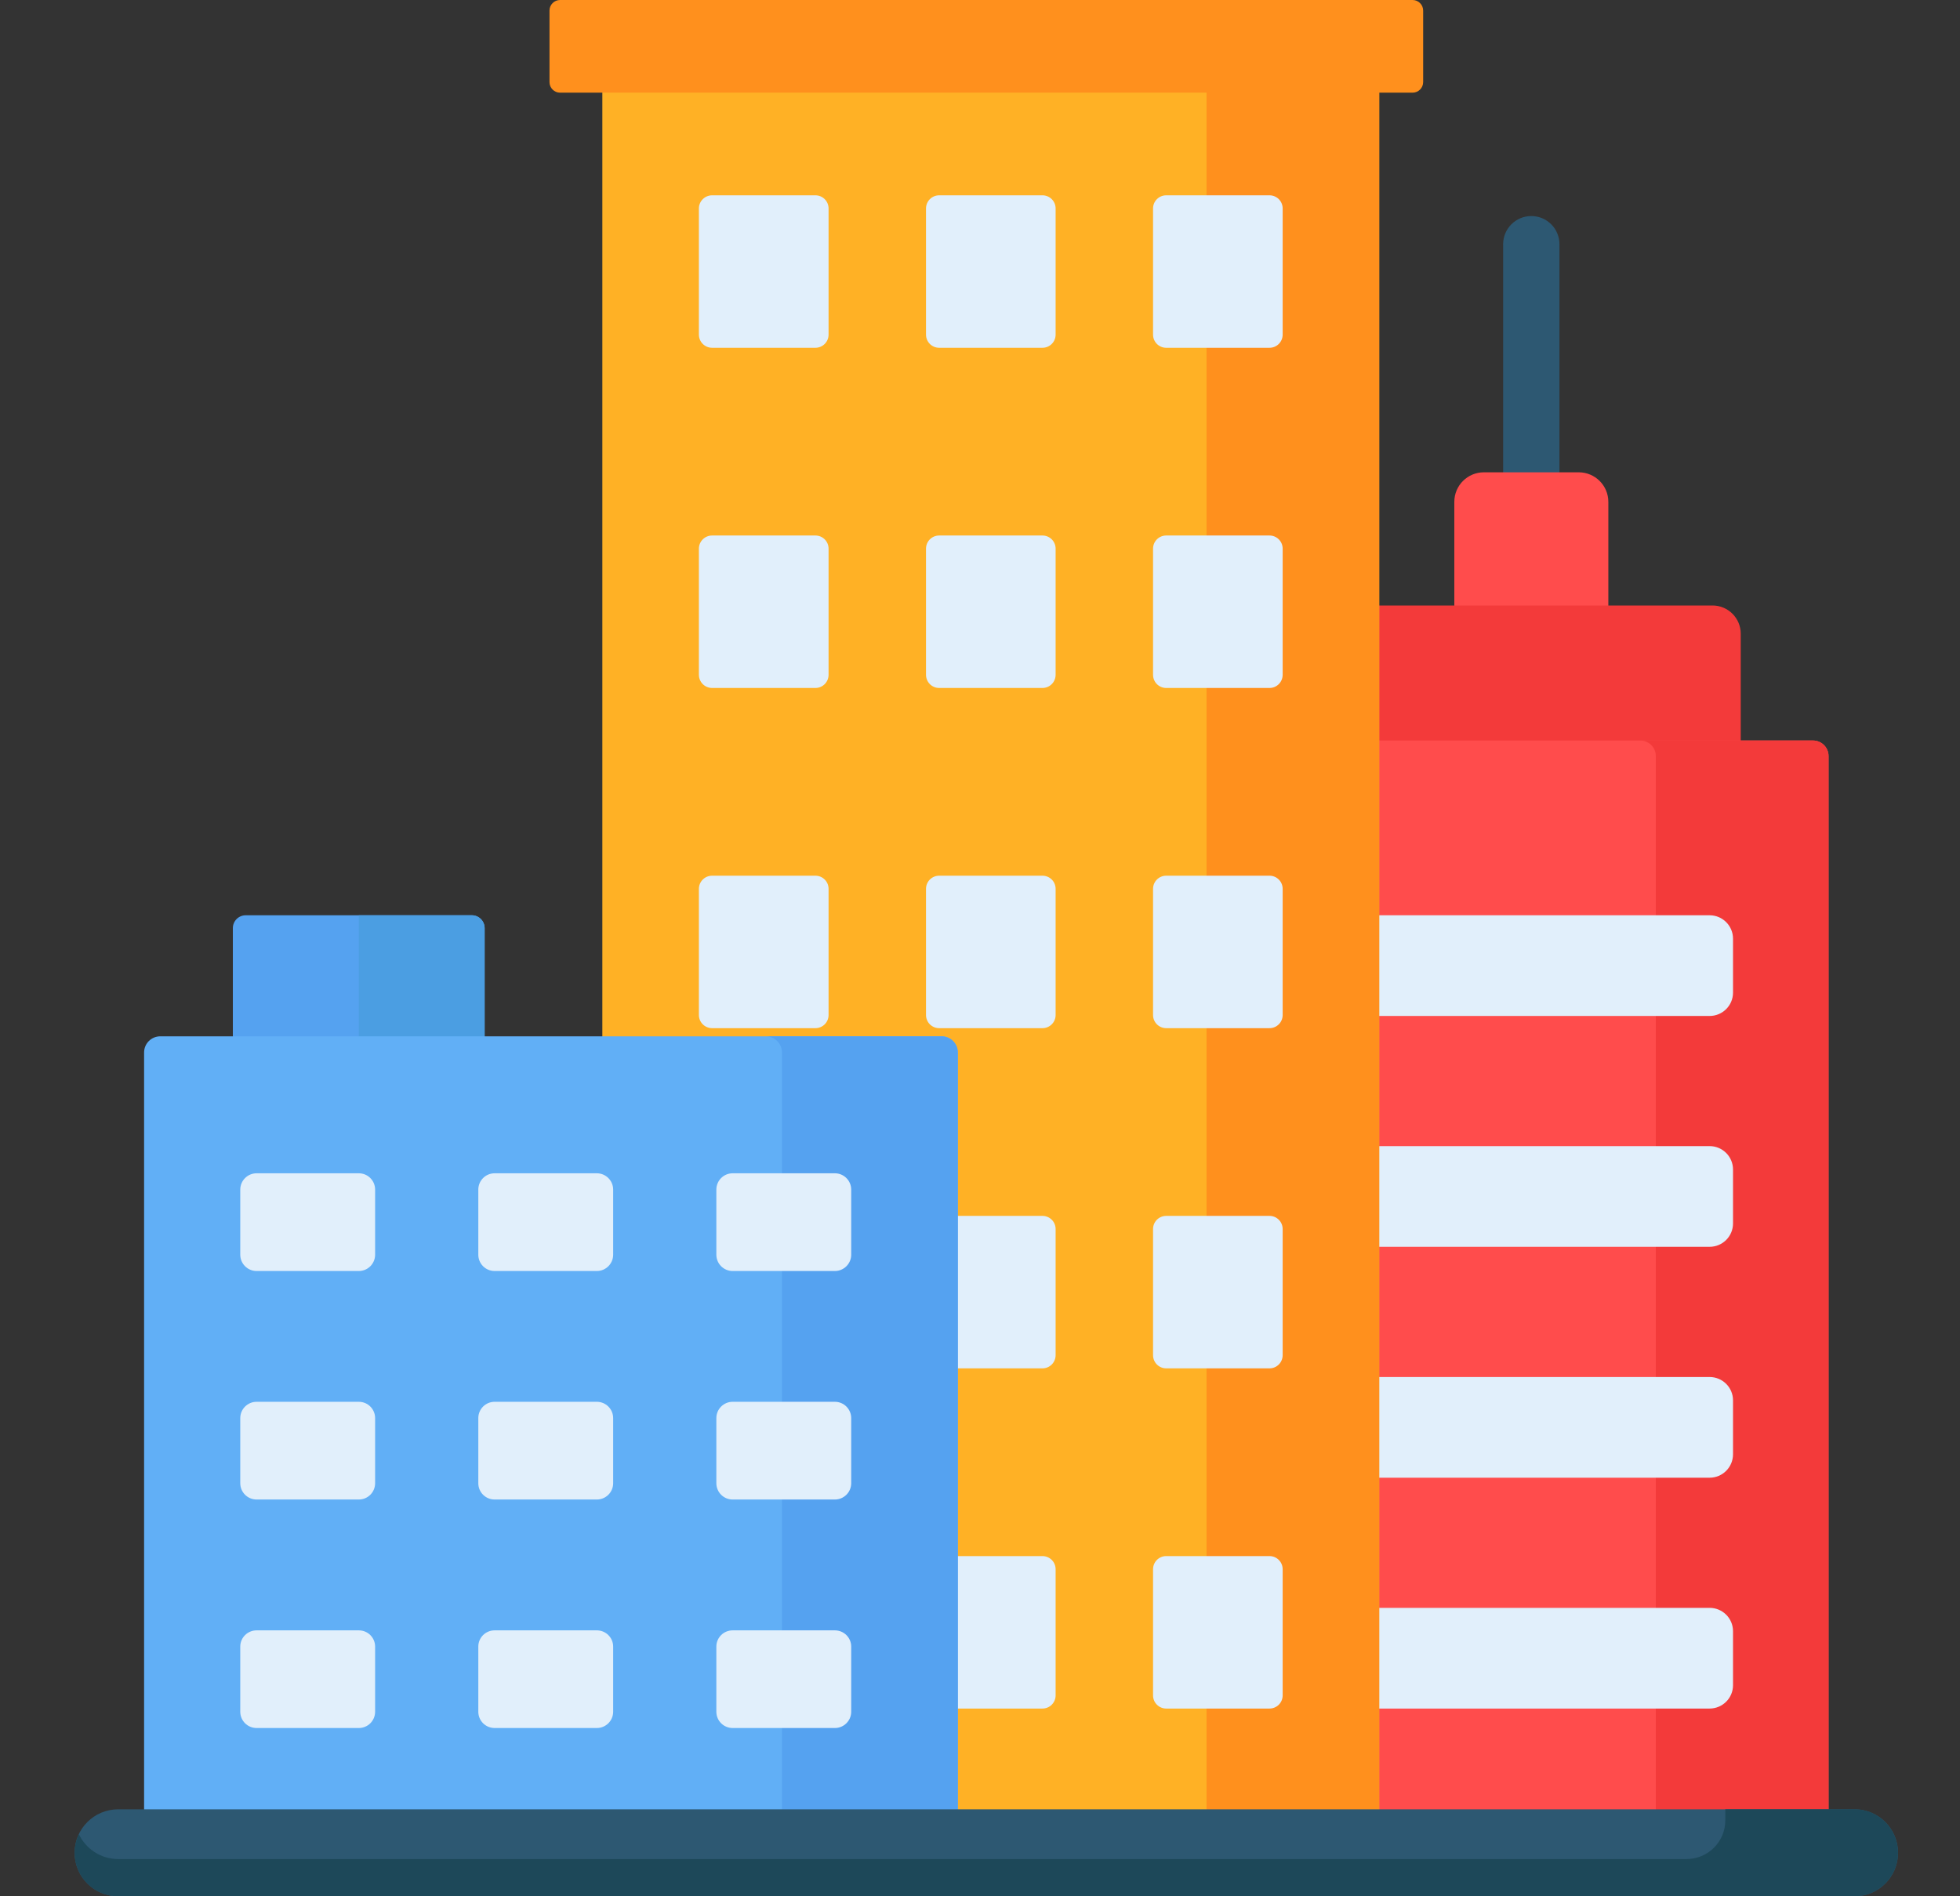 <svg width="31" height="30" viewBox="0 0 31 30" fill="none" xmlns="http://www.w3.org/2000/svg">
<rect x="0" y="0" width="31" height="30" fill="#333333" stroke="none"/>
<g clip-path="url(#clip0_597_49858)">
<path d="M7.462 14.48H3.886C3.774 14.48 3.683 14.571 3.683 14.683V17.063C3.683 17.175 3.774 17.266 3.886 17.266H7.462C7.574 17.266 7.665 17.175 7.665 17.063V14.683C7.665 14.571 7.574 14.48 7.462 14.48Z" fill="#55A2F0"/>
<path d="M7.462 14.48H5.675V17.266H7.462C7.574 17.266 7.665 17.175 7.665 17.063V14.683C7.665 14.571 7.574 14.48 7.462 14.48Z" fill="#4B9EE2"/>
<path d="M24.22 3.418C23.973 3.418 23.774 3.618 23.774 3.864V8.352C23.774 8.598 23.973 8.797 24.22 8.797C24.466 8.797 24.665 8.598 24.665 8.352V3.864C24.665 3.618 24.466 3.418 24.22 3.418Z" fill="#2D5872"/>
<path d="M24.969 10.047H23.47C23.211 10.047 23.002 9.837 23.002 9.579V7.94C23.002 7.681 23.211 7.472 23.47 7.472H24.969C25.228 7.472 25.438 7.681 25.438 7.94V9.579C25.438 9.837 25.228 10.047 24.969 10.047Z" fill="#FF4C4C"/>
<path d="M27.085 14.798H21.354C21.107 14.798 20.907 14.598 20.907 14.351V10.025C20.907 9.779 21.107 9.579 21.354 9.579H27.085C27.332 9.579 27.532 9.779 27.532 10.025V14.351C27.532 14.598 27.332 14.798 27.085 14.798Z" fill="#F33A3A"/>
<path d="M28.921 30H18.863V11.715H28.674C28.811 11.715 28.921 11.825 28.921 11.961V30Z" fill="#FF4C4C"/>
<path d="M28.674 11.715H25.942C26.079 11.715 26.189 11.825 26.189 11.961V30H28.921V11.961C28.921 11.825 28.811 11.715 28.674 11.715Z" fill="#F33A3A"/>
<path d="M27.04 16.073H21.277C21.073 16.073 20.907 15.908 20.907 15.704V14.85C20.907 14.646 21.073 14.48 21.277 14.48H27.04C27.244 14.48 27.41 14.646 27.41 14.85V15.704C27.41 15.908 27.244 16.073 27.04 16.073Z" fill="#E1EFFB"/>
<path d="M27.04 19.725H21.277C21.073 19.725 20.907 19.56 20.907 19.356V18.502C20.907 18.298 21.073 18.132 21.277 18.132H27.04C27.244 18.132 27.41 18.298 27.41 18.502V19.356C27.41 19.56 27.244 19.725 27.04 19.725Z" fill="#E1EFFB"/>
<path d="M27.04 23.378H21.277C21.073 23.378 20.907 23.212 20.907 23.008V22.154C20.907 21.95 21.073 21.785 21.277 21.785H27.04C27.244 21.785 27.41 21.95 27.41 22.154V23.008C27.41 23.212 27.244 23.378 27.04 23.378Z" fill="#E1EFFB"/>
<path d="M27.04 27.03H21.277C21.073 27.03 20.907 26.864 20.907 26.661V25.806C20.907 25.602 21.073 25.437 21.277 25.437H27.04C27.244 25.437 27.41 25.602 27.41 25.806V26.661C27.41 26.865 27.244 27.03 27.04 27.03Z" fill="#E1EFFB"/>
<path d="M21.478 30H9.864C9.678 30 9.527 29.849 9.527 29.664V0.874C9.527 0.688 9.678 0.538 9.864 0.538H21.478C21.664 0.538 21.814 0.688 21.814 0.874V29.664C21.814 29.849 21.664 30 21.478 30Z" fill="#FFB125"/>
<path d="M21.478 0.538H18.746C18.932 0.538 19.083 0.688 19.083 0.874V29.664C19.083 29.849 18.932 30 18.746 30H21.478C21.664 30 21.814 29.849 21.814 29.664V0.874C21.814 0.688 21.664 0.538 21.478 0.538Z" fill="#FF901D"/>
<path d="M22.342 0H8.858C8.766 0 8.691 0.075 8.691 0.167V1.299C8.691 1.391 8.766 1.466 8.858 1.466H22.342C22.434 1.466 22.509 1.391 22.509 1.299V0.167C22.509 0.075 22.434 0 22.342 0Z" fill="#FF901D"/>
<path d="M12.897 5.502H11.263C11.148 5.502 11.054 5.409 11.054 5.294V3.298C11.054 3.183 11.148 3.09 11.263 3.09H12.897C13.012 3.09 13.105 3.183 13.105 3.298V5.294C13.105 5.409 13.012 5.502 12.897 5.502Z" fill="#E1EFFB"/>
<path d="M16.488 5.502H14.854C14.739 5.502 14.646 5.409 14.646 5.294V3.298C14.646 3.183 14.739 3.09 14.854 3.09H16.488C16.603 3.09 16.696 3.183 16.696 3.298V5.294C16.696 5.409 16.603 5.502 16.488 5.502Z" fill="#E1EFFB"/>
<path d="M20.079 5.502H18.445C18.33 5.502 18.237 5.409 18.237 5.294V3.298C18.237 3.183 18.33 3.09 18.445 3.09H20.079C20.194 3.09 20.287 3.183 20.287 3.298V5.294C20.287 5.409 20.194 5.502 20.079 5.502Z" fill="#E1EFFB"/>
<path d="M12.897 10.884H11.263C11.148 10.884 11.054 10.791 11.054 10.675V8.68C11.054 8.565 11.148 8.472 11.263 8.472H12.897C13.012 8.472 13.105 8.565 13.105 8.68V10.675C13.105 10.791 13.012 10.884 12.897 10.884Z" fill="#E1EFFB"/>
<path d="M16.488 10.884H14.854C14.739 10.884 14.646 10.791 14.646 10.675V8.68C14.646 8.565 14.739 8.472 14.854 8.472H16.488C16.603 8.472 16.696 8.565 16.696 8.68V10.675C16.696 10.791 16.603 10.884 16.488 10.884Z" fill="#E1EFFB"/>
<path d="M20.079 10.884H18.445C18.33 10.884 18.237 10.791 18.237 10.675V8.68C18.237 8.565 18.33 8.472 18.445 8.472H20.079C20.194 8.472 20.287 8.565 20.287 8.68V10.675C20.287 10.791 20.194 10.884 20.079 10.884Z" fill="#E1EFFB"/>
<path d="M12.897 16.266H11.263C11.148 16.266 11.054 16.173 11.054 16.058V14.062C11.054 13.947 11.148 13.854 11.263 13.854H12.897C13.012 13.854 13.105 13.947 13.105 14.062V16.058C13.105 16.173 13.012 16.266 12.897 16.266Z" fill="#E1EFFB"/>
<path d="M16.488 16.266H14.854C14.739 16.266 14.646 16.173 14.646 16.058V14.062C14.646 13.947 14.739 13.854 14.854 13.854H16.488C16.603 13.854 16.696 13.947 16.696 14.062V16.058C16.696 16.173 16.603 16.266 16.488 16.266Z" fill="#E1EFFB"/>
<path d="M20.079 16.266H18.445C18.33 16.266 18.237 16.173 18.237 16.058V14.062C18.237 13.947 18.33 13.854 18.445 13.854H20.079C20.194 13.854 20.287 13.947 20.287 14.062V16.058C20.287 16.173 20.194 16.266 20.079 16.266Z" fill="#E1EFFB"/>
<path d="M16.488 21.648H14.854C14.739 21.648 14.646 21.555 14.646 21.439V19.444C14.646 19.329 14.739 19.236 14.854 19.236H16.488C16.603 19.236 16.696 19.329 16.696 19.444V21.439C16.696 21.555 16.603 21.648 16.488 21.648Z" fill="#E1EFFB"/>
<path d="M20.079 21.648H18.445C18.33 21.648 18.237 21.555 18.237 21.439V19.444C18.237 19.329 18.33 19.236 18.445 19.236H20.079C20.194 19.236 20.287 19.329 20.287 19.444V21.439C20.287 21.555 20.194 21.648 20.079 21.648Z" fill="#E1EFFB"/>
<path d="M16.488 27.03H14.854C14.739 27.03 14.646 26.937 14.646 26.822V24.826C14.646 24.711 14.739 24.618 14.854 24.618H16.488C16.603 24.618 16.696 24.711 16.696 24.826V26.822C16.696 26.937 16.603 27.03 16.488 27.03Z" fill="#E1EFFB"/>
<path d="M20.079 27.03H18.445C18.33 27.03 18.237 26.937 18.237 26.822V24.826C18.237 24.711 18.33 24.618 18.445 24.618H20.079C20.194 24.618 20.287 24.711 20.287 24.826V26.822C20.287 26.937 20.194 27.03 20.079 27.03Z" fill="#E1EFFB"/>
<path d="M14.893 30H2.536C2.394 30 2.279 29.885 2.279 29.743V16.651C2.279 16.509 2.394 16.395 2.536 16.395H14.893C15.034 16.395 15.149 16.509 15.149 16.651V29.743C15.149 29.885 15.034 30 14.893 30Z" fill="#61AFF6"/>
<path d="M14.893 16.395H12.112C12.253 16.395 12.368 16.509 12.368 16.651V29.743C12.368 29.885 12.253 30 12.112 30H14.893C15.034 30 15.149 29.885 15.149 29.743V16.651C15.149 16.509 15.034 16.395 14.893 16.395Z" fill="#55A2F0"/>
<path d="M5.675 20.108H4.058C3.916 20.108 3.8 19.992 3.8 19.85V18.82C3.8 18.678 3.916 18.562 4.058 18.562H5.675C5.818 18.562 5.933 18.678 5.933 18.82V19.85C5.933 19.992 5.818 20.108 5.675 20.108Z" fill="#E1EFFB"/>
<path d="M9.44 20.108H7.823C7.68 20.108 7.565 19.992 7.565 19.85V18.82C7.565 18.678 7.68 18.562 7.823 18.562H9.44C9.582 18.562 9.698 18.678 9.698 18.82V19.85C9.698 19.992 9.582 20.108 9.44 20.108Z" fill="#E1EFFB"/>
<path d="M13.205 20.108H11.588C11.445 20.108 11.33 19.992 11.33 19.85V18.82C11.33 18.678 11.445 18.562 11.588 18.562H13.205C13.347 18.562 13.463 18.678 13.463 18.82V19.85C13.463 19.992 13.347 20.108 13.205 20.108Z" fill="#E1EFFB"/>
<path d="M5.675 23.723H4.058C3.916 23.723 3.8 23.608 3.8 23.465V22.435C3.8 22.293 3.916 22.177 4.058 22.177H5.675C5.818 22.177 5.933 22.293 5.933 22.435V23.465C5.933 23.608 5.818 23.723 5.675 23.723Z" fill="#E1EFFB"/>
<path d="M9.44 23.723H7.823C7.68 23.723 7.565 23.608 7.565 23.465V22.435C7.565 22.293 7.68 22.177 7.823 22.177H9.44C9.582 22.177 9.698 22.293 9.698 22.435V23.465C9.698 23.608 9.582 23.723 9.44 23.723Z" fill="#E1EFFB"/>
<path d="M13.205 23.723H11.588C11.445 23.723 11.33 23.608 11.33 23.465V22.435C11.33 22.293 11.445 22.177 11.588 22.177H13.205C13.347 22.177 13.463 22.293 13.463 22.435V23.465C13.463 23.608 13.347 23.723 13.205 23.723Z" fill="#E1EFFB"/>
<path d="M5.675 27.338H4.058C3.916 27.338 3.8 27.223 3.8 27.08V26.05C3.8 25.908 3.916 25.793 4.058 25.793H5.675C5.818 25.793 5.933 25.908 5.933 26.05V27.08C5.933 27.223 5.818 27.338 5.675 27.338Z" fill="#E1EFFB"/>
<path d="M9.44 27.338H7.823C7.68 27.338 7.565 27.223 7.565 27.08V26.05C7.565 25.908 7.68 25.793 7.823 25.793H9.44C9.582 25.793 9.698 25.908 9.698 26.05V27.08C9.698 27.223 9.582 27.338 9.44 27.338Z" fill="#E1EFFB"/>
<path d="M13.205 27.338H11.588C11.445 27.338 11.33 27.223 11.33 27.08V26.05C11.33 25.908 11.445 25.793 11.588 25.793H13.205C13.347 25.793 13.463 25.908 13.463 26.05V27.08C13.463 27.223 13.347 27.338 13.205 27.338Z" fill="#E1EFFB"/>
<path d="M29.332 28.624H1.869C1.489 28.624 1.18 28.932 1.18 29.312C1.18 29.692 1.489 30 1.869 30H29.332C29.712 30 30.02 29.692 30.02 29.312C30.02 28.932 29.712 28.624 29.332 28.624Z" fill="#2D5872"/>
<path d="M30.015 29.236C30.015 29.232 30.014 29.227 30.013 29.223C30.011 29.202 30.007 29.181 30.003 29.161C30.002 29.158 30.001 29.155 30 29.152C29.995 29.13 29.989 29.108 29.981 29.087C29.981 29.086 29.981 29.085 29.98 29.084C29.973 29.061 29.963 29.039 29.953 29.017V29.017C29.842 28.785 29.606 28.623 29.332 28.623H27.288V28.799C27.288 29.137 27.014 29.411 26.676 29.411H1.869C1.594 29.411 1.358 29.25 1.247 29.017C1.205 29.107 1.18 29.206 1.18 29.312C1.18 29.692 1.489 30 1.869 30H27.288H29.332C29.712 30 30.02 29.692 30.02 29.312C30.02 29.286 30.018 29.261 30.015 29.236Z" fill="#1D4859"/>
</g>
<defs>
<clipPath id="clip0_597_49858">
<rect width="30" height="30" fill="white" transform="translate(0.6)"/>
</clipPath>
</defs>
</svg>
